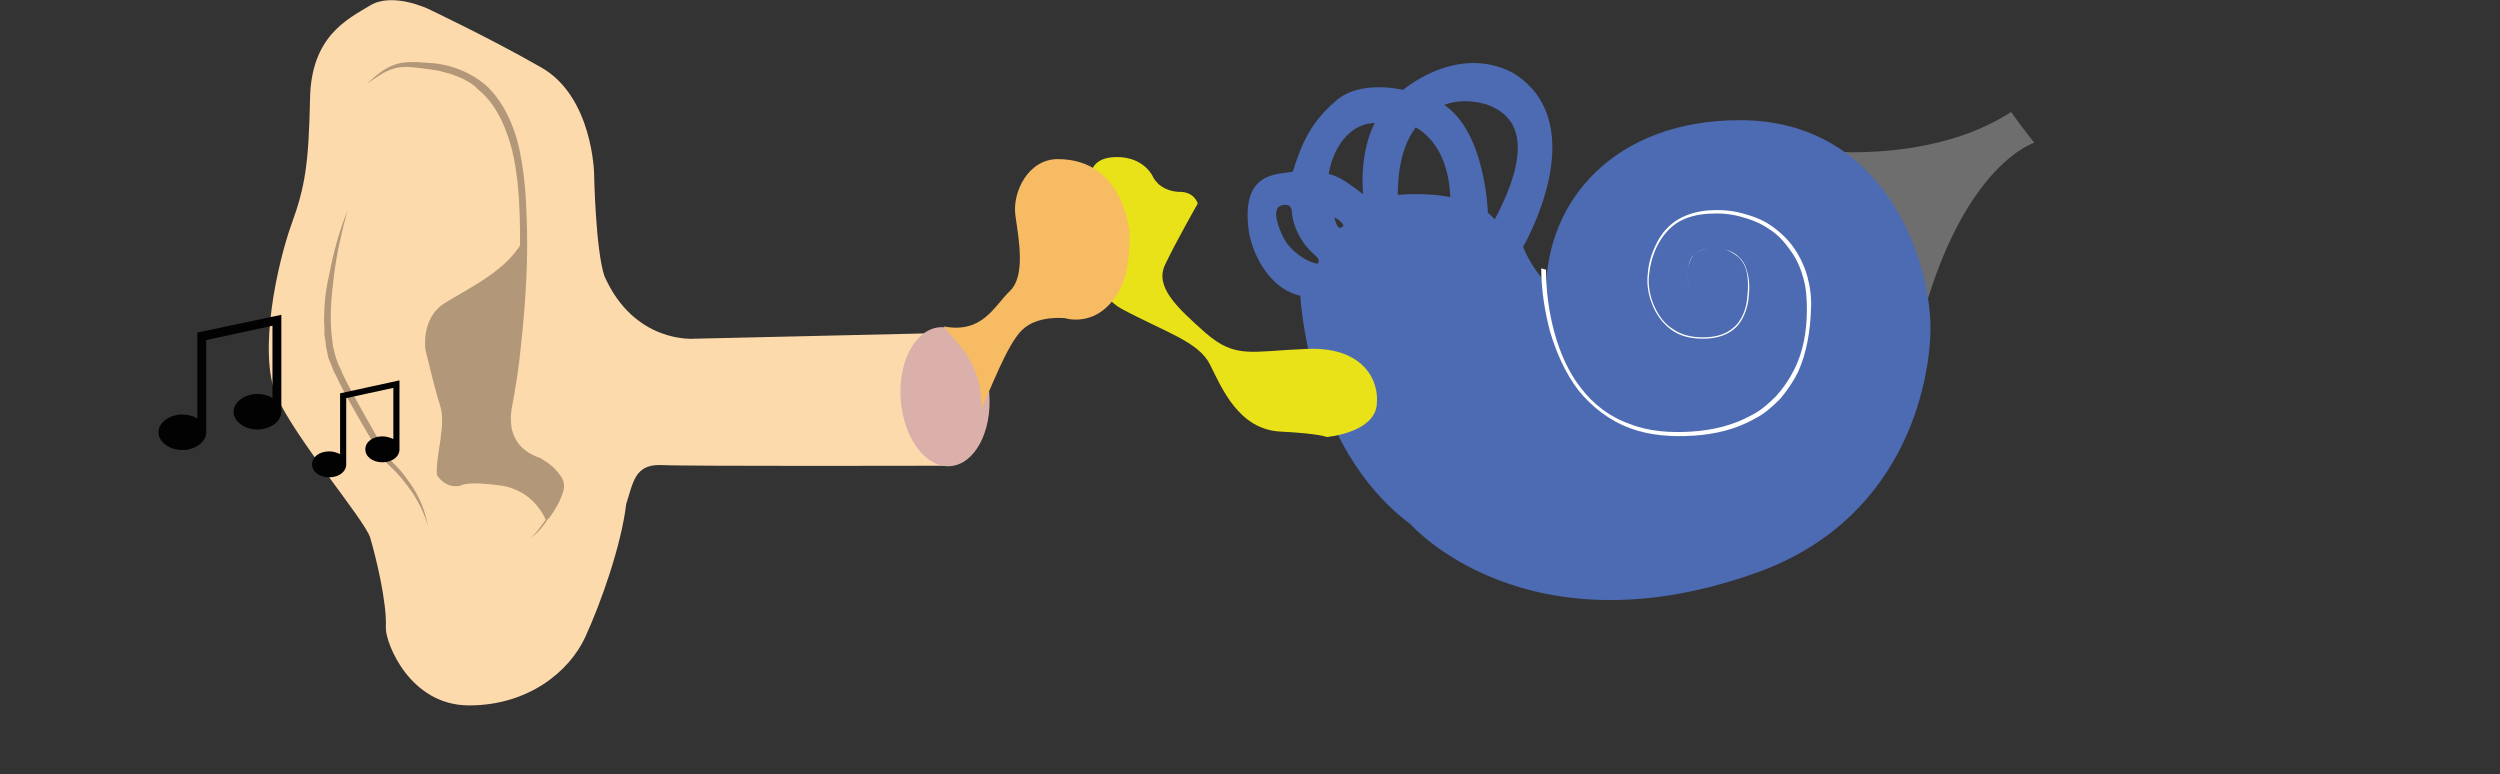 <?xml version="1.0" encoding="utf-8"?>
<!-- Generator: Adobe Illustrator 22.0.1, SVG Export Plug-In . SVG Version: 6.00 Build 0)  -->
<svg version="1.1" id="Ebene_1" xmlns="http://www.w3.org/2000/svg" xmlns:xlink="http://www.w3.org/1999/xlink" x="0px" y="0px"
	 viewBox="0 0 366.1 113.4" style="enable-background:new 0 0 366.1 113.4;" xml:space="preserve">
<rect x="0" y="0" width="366.1" height="113.4" fill="#333333" stroke="none"/>
<style type="text/css">
	.st0{fill:#6E6E6E;}
	.st1{fill:#FDDAAC;}
	.st2{fill:#4D6BB2;stroke:#4D6BB2;stroke-miterlimit:10;}
	.st3{fill:#E9E218;}
	.st4{fill:#DBAFAA;}
	.st5{fill:#F7BB63;}
	.st6{fill:#B29879;}
	.st7{fill:#FFFFFF;}
	.st8{fill:#020203;}
</style>
<g id="Ebene_3">
</g>
<path class="st0" d="M294.5,16.4c-10,6.5-23.2,6-26.5,5.8c8.9,5.4,12.8,15.8,13.7,23.2l0.1,0.1c6.2-21.6,16.1-24.6,16.1-24.6
	S296.5,19.2,294.5,16.4z"/>
<path class="st1" d="M136.6,48.8l-34.9,0.8c0,0-8.8,0.8-13.2-9.2c-1.3-4-1.5-15-1.5-15s-0.2-11.2-7.7-15.5S62.7,1.3,62.7,1.3
	s-5.2-2.5-8.5-0.5s-8.7,4.5-8.8,13.8c-0.2,9.3-0.7,12.7-2.7,18.2s-5,18.8-2.2,25.2c2.8,6.3,12.8,18,13.7,20.7
	c0.8,2.7,2.5,9.5,2.3,13.3c0,2.2,3.5,11.3,12.2,11.3s14.7-5,17-10s5.3-13.5,6-19.5c1-3,1.2-5.8,5-5.7c3.8,0.2,42.5,0.1,42.5,0.1
	L136.6,48.8z"/>
<path class="st2" d="M254.8,18.1c-18,0-27.9,11.5-27.9,24.6c-3.4-3.4-4.4-6.6-4.4-6.6s10.5-17.8-1.2-25c-8-4.2-15.7,2.6-15.7,2.6
	s-6.1-1.6-9.6,1.4s-4.9,5.9-6.3,10.5c-3,0.5-7.5,0-6.3,8.4c0.7,3.7,3.3,8.2,7.5,8.9c0,0,0.8,22.2,16,33.5c0,0,16.8,19.2,50.7,6.8
	c22-8.2,24.6-29.1,24.6-35.1C282.2,38.2,275.6,18.1,254.8,18.1z M192.9,39.1c-1.8-0.2-4.3-2-5.3-3.9c-2.1-4.1-1.2-5.7,0.6-5.7
	c0,0,1.5-0.2,1.5,1.8c0.4,2.8,2.1,4.8,3.2,5.7C194,37.9,193.7,39.1,192.9,39.1z M196.9,33.6c-1.8,1.3-2.1-2.5-2.1-2.5
	C196,31.3,198,32.8,196.9,33.6z M200.2,29.5c-2.7-2-4.3-3.4-6.2-3.6c0.5-3.9,3-8.7,8.1-8.4C202.2,17.6,199.3,21.5,200.2,29.5z
	 M204.2,29.1c-0.1-5.2,1.1-8.8,3-11.1c1.9,1,5.6,3.8,5.7,11.5C208.7,28.5,204.2,29.1,204.2,29.1z M217.4,31.4L217.4,31.4
	c0,0-0.3-12.7-7-16.1c2.3-1.2,5-1.2,7.4-0.5c8.6,3,4,13,1.2,18.2C218.5,32.4,218,31.9,217.4,31.4z"/>
<path class="st3" d="M201.6,59.4c0.5-4-2.3-8.7-10.3-8.3c-8,0.3-10.3,1.5-14.7-2.3c-4.3-3.8-7.5-6.8-6-10s4.8-9,4.8-9
	s-0.5-1.8-2.8-1.7c-3-0.2-3.8-2.3-3.8-2.3s-1.3-2.8-5.2-2.8c-3.8,0-3.7,2.3-4.2,3s-1.7,15.7,4.8,19.2s11.3,4.8,13,8.2
	s4.2,9.5,10.3,9.8c5.8,0.3,6.8,0.8,6.8,0.8S201.1,63.4,201.6,59.4z"/>
<ellipse transform="matrix(0.997 -7.612638e-02 7.612638e-02 0.997 -4.021 10.704)" class="st4" cx="138.4" cy="58.1" rx="6.5" ry="10.2"/>
<path class="st5" d="M165.4,34.1c0,0-0.7-10.8-10.5-10.8c-4.3,0-6.7,4.8-6.2,8.3s1.5,8.8-0.8,11s-4,6.3-9.7,5.2c1.3,2,5.7,5,5.5,12
	c1.3-2.5,3.7-9.3,6-11.5s6.3-1.7,6.3-1.7s5.5,1.8,8.5-5.3C165.6,38.1,165.4,34.1,165.4,34.1z"/>
<g>
	<path class="st6" d="M77.7,78.9c1-1.1,1.9-2.3,2.7-3.5c0.4-0.6,0.8-1.3,1-1.9c0.3-0.7,0.5-1.4,0.5-2l0,0c-0.1-0.7-0.7-1.3-1.3-1.8
		c-0.6-0.5-1.3-1.1-2-1.5h0.1c-1.7-0.6-3.1-1.6-4-3.2c-0.9-1.5-1-3.3-0.7-5c0.6-3.2,1-6.3,1.3-9.5c0.7-6.4,1-12.7,0.8-19.1
		C76,28.2,75.7,25,75,22c-0.8-3-2-6-4.2-8.2L69.9,13c-0.1-0.1-0.3-0.3-0.4-0.4l-0.4-0.3l-1-0.6c-0.3-0.2-0.7-0.3-1.1-0.5
		c-0.4-0.1-0.7-0.3-1.1-0.4c-0.4-0.1-0.8-0.2-1.1-0.3c-0.7-0.2-1.5-0.3-2.3-0.4c-1.6-0.2-3.2-0.5-4.7-0.1s-2.8,1.4-4.1,2.3
		c1.2-1.1,2.4-2.2,4-2.8s3.3-0.4,4.9-0.3c3.2,0.1,6.6,1.4,9,3.7c2.3,2.4,3.7,5.6,4.4,8.7c0.7,3.2,1,6.4,1.1,9.6
		c0.3,6.4-0.1,12.9-0.8,19.3c-0.3,3.2-0.8,6.4-1.4,9.5c-0.2,1.5-0.1,3.1,0.6,4.3c0.7,1.3,2,2.2,3.4,2.7l0,0c0,0,0,0,0.1,0
		c0.8,0.5,1.5,0.9,2.2,1.6c0.3,0.3,0.6,0.7,0.9,1.1s0.5,0.9,0.5,1.4l0,0l0,0c0,0.9-0.4,1.6-0.7,2.3c-0.4,0.7-0.8,1.3-1.3,1.9
		C79.9,76.8,78.8,77.9,77.7,78.9z"/>
</g>
<g>
	<path class="st6" d="M50.9,30.8c-0.9,3.2-1.6,6.4-2,9.6s-0.7,6.5-0.2,9.7c0,0.4,0.1,0.8,0.2,1.2c0.1,0.4,0.2,0.8,0.3,1.1l0.4,1.1
		c0.2,0.4,0.4,0.7,0.5,1.1c0.7,1.5,1.5,2.9,2.3,4.4c1.6,2.9,3.2,5.7,4.9,8.5l-0.1-0.1c0.7,0.7,1.4,1.4,2,2.2
		c0.6,0.8,1.2,1.6,1.7,2.5s0.9,1.8,1.2,2.7c0.3,0.9,0.5,1.9,0.7,2.9c-0.2-1-0.5-1.9-0.9-2.8s-0.9-1.8-1.4-2.6
		c-1.1-1.6-2.3-3.1-3.8-4.4c0,0,0,0-0.1-0.1l0,0c-1.9-2.7-3.5-5.6-5.1-8.4c-0.8-1.4-1.6-2.9-2.3-4.4c-0.2-0.4-0.4-0.7-0.5-1.1
		l-0.5-1.2c-0.2-0.4-0.2-0.8-0.3-1.2s-0.2-0.8-0.2-1.2L47.5,49v-1.3c-0.1-0.8,0-1.7,0-2.5c0.1-1.7,0.3-3.3,0.7-4.9
		C48.8,37,49.7,33.8,50.9,30.8z"/>
</g>
<path class="st6" d="M79.9,76.1l0.4-0.1c1.1-1.4,2.1-3.2,2.1-4.6c-0.2-1.8-3.5-3.7-3.5-3.7s-5.5-1.5-4.3-7.8s2.3-16.8,2.2-25.2
	c-2,4.7-8.2,7.5-11.7,9.7s-2.8,6.8-2.8,6.8s1.3,5.5,2,7.7c0.8,2.2,0.3,4.2,0.2,5.5c-0.2,1.3-0.7,4.2-0.5,5.2
	c1.5,2.2,3.5,1.5,3.5,1.5s0.8-0.7,5.8,0S79.9,76.1,79.9,76.1z"/>
<g>
	<path class="st7" d="M226.4,39.5c0,3,0.4,6.1,1.2,9.1c0.8,2.9,2,5.8,3.9,8.2c1.8,2.4,4.3,4.3,7.2,5.3c2.8,1.1,6,1.3,9,1.1
		c3.1-0.2,6.1-0.9,8.8-2.4c1.4-0.7,2.5-1.7,3.6-2.8c1-1.1,1.9-2.4,2.6-3.8c1.4-2.7,1.9-5.8,1.9-8.9c0-1.5-0.1-3.1-0.5-4.5
		c-0.4-1.5-1-2.9-1.9-4.1c-0.9-1.3-1.9-2.4-3.2-3.2c-1.3-0.9-2.7-1.4-4.2-1.8c-1.5-0.4-3-0.5-4.6-0.4c-1.5,0.1-3,0.4-4.4,1.2
		c-2.6,1.6-4,4.7-4.3,7.7c-0.2,1.5,0.1,3.1,0.7,4.5s1.5,2.7,2.8,3.5c1.3,0.9,2.8,1.2,4.4,1.2c1.5,0,3.1-0.3,4.3-1.3
		c1.2-0.9,1.9-2.5,2.1-4s0.3-3.1-0.1-4.6c-0.2-0.7-0.6-1.4-1.2-1.9s-1.3-0.9-2-1.1s-1.5-0.2-2.3-0.1s-1.5,0.3-2.1,0.9
		c-0.6,0.5-0.8,1.3-0.9,2.1c-0.1,0.8-0.1,1.6,0.1,2.3c0.2,0.8,0.6,1.5,1.2,2s1.4,0.7,2.2,0.7c-0.8,0-1.6-0.2-2.2-0.7s-1-1.2-1.2-2
		s-0.2-1.6-0.1-2.3c0.1-0.8,0.4-1.6,0.9-2.1c0.6-0.6,1.4-0.8,2.1-0.9c0.8-0.1,1.6-0.1,2.3,0.1c0.8,0.2,1.5,0.5,2.1,1.1
		c0.6,0.5,1,1.2,1.2,2c0.5,1.5,0.4,3.1,0.2,4.6c-0.3,1.5-0.9,3.1-2.2,4.1s-2.9,1.3-4.4,1.3c-1.6,0-3.2-0.3-4.5-1.2s-2.3-2.2-2.9-3.7
		s-0.9-3-0.7-4.6c0.1-1.6,0.6-3.1,1.3-4.5s1.8-2.7,3.2-3.5s3-1.2,4.5-1.3c1.6-0.1,3.2,0,4.7,0.4c1.5,0.4,3,0.9,4.3,1.8
		s2.5,2,3.4,3.3s1.6,2.8,2,4.3s0.6,3.1,0.5,4.7c-0.1,3.1-0.6,6.3-1.9,9.2c-0.7,1.4-1.6,2.7-2.6,3.9c-1.1,1.1-2.3,2.2-3.7,2.9
		c-2.8,1.6-5.9,2.3-9,2.5s-6.4,0-9.3-1.1c-3-1.1-5.6-3.1-7.6-5.6c-1.9-2.5-3.2-5.5-4.1-8.5c-0.8-3-1.3-6.2-1.3-9.3L226.4,39.5z"/>
</g>
<g id="Musik">
	<path class="st8" d="M58.5,56.6v-0.9l-8.7,1.9v0.9v8c-0.4-0.2-1-0.4-1.6-0.4c-1.4,0-2.5,0.8-2.5,1.9s1.1,1.9,2.5,1.9
		s2.5-0.8,2.5-1.9v-9.7l6.9-1.5v7.5c-0.4-0.2-1-0.4-1.6-0.4c-1.4,0-2.5,0.8-2.5,1.9s1.1,1.9,2.5,1.9s2.5-0.8,2.5-1.9L58.5,56.6
		L58.5,56.6z"/>
</g>
<g id="Musik_1_">
	<path class="st8" d="M41.2,47.4v-1.3l-12.3,2.6V50v11.3c-0.6-0.4-1.4-0.6-2.2-0.6c-1.9,0-3.5,1.2-3.5,2.6s1.6,2.6,3.5,2.6
		s3.5-1.2,3.5-2.6V49.8l9.7-2.1v10.6c-0.6-0.4-1.4-0.6-2.2-0.6c-1.9,0-3.5,1.2-3.5,2.6s1.6,2.6,3.5,2.6s3.5-1.2,3.5-2.6V47.4
		L41.2,47.4z"/>
</g>
</svg>
